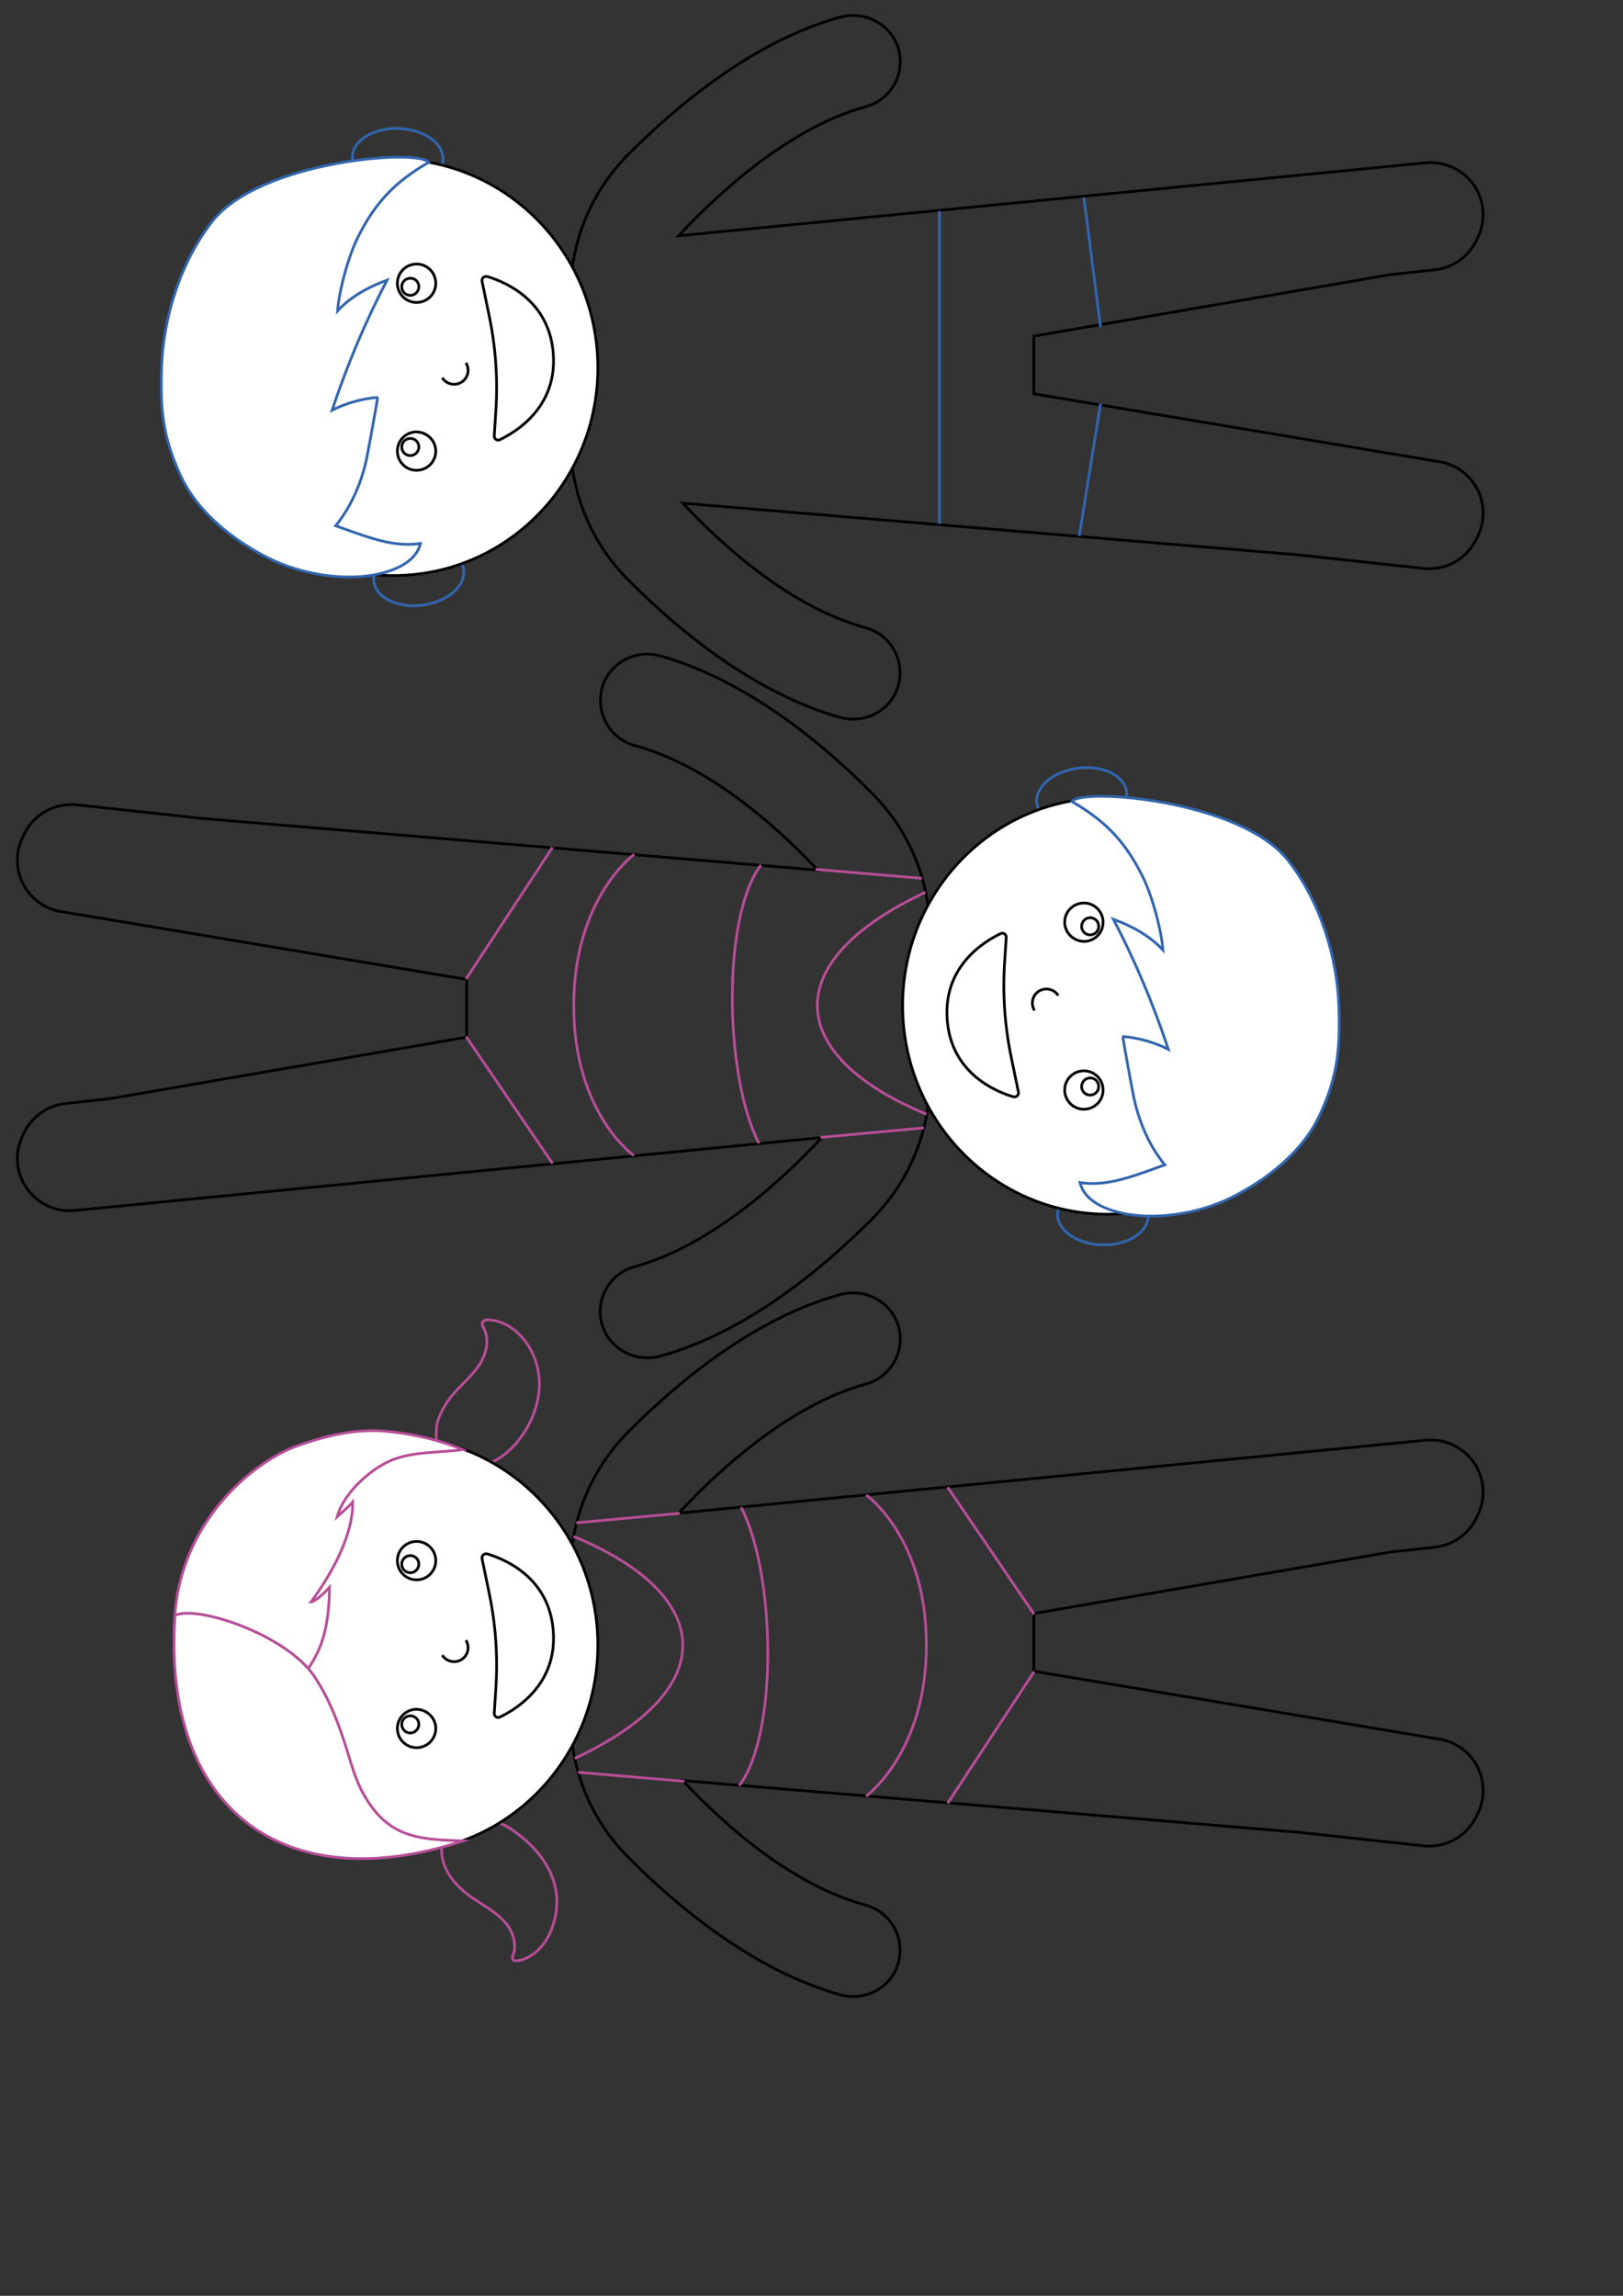 <?xml version="1.0" encoding="UTF-8" standalone="no"?>
<!-- Created with Inkscape (http://www.inkscape.org/) -->

<svg
   width="210mm"
   height="297mm"
   viewBox="0 0 210 297"
   version="1.1"
   id="svg1"
   xml:space="preserve"
   xmlns="http://www.w3.org/2000/svg"
   xmlns:svg="http://www.w3.org/2000/svg"><rect x="0" y="0" width="210" height="297" fill="#333333" stroke="none"/><defs
     id="defs1" /><g
     id="layer1"
     transform="rotate(90,61.279,36.699)"
     style="display:inline"><path
       id="body"
       class="st0"
       d="m 282.866,-12.42 c 0,0.563 -0.07,1.091 -0.211,1.619 -3.097,11.155 -11.366,21.114 -17.806,27.483 -4.856,4.856 -11.331,7.495 -18.228,7.495 h -18.58 c -6.897,0 -13.372,-2.674 -18.228,-7.495 -6.405,-6.369 -14.709,-16.293 -17.771,-27.448 -0.141,-0.528 -0.211,-1.091 -0.211,-1.619 0,-2.815 1.865,-5.278 4.539,-5.947 0.457,-0.106 0.95,-0.176 1.443,-0.176 2.71,0 5.102,1.83 5.806,4.434 2.78,10.17 11.648,19.53 16.68,24.21 l 0.035,0.035 -9.431,-96.595 c -0.035,-0.246 -0.035,-0.493 -0.035,-0.739 0,-3.449 2.604,-6.334 6.017,-6.721 0.246,-0.035 0.493,-0.035 0.739,-0.035 1.091,0 2.182,0.282 3.132,0.774 2.182,0.985 3.73,3.061 3.976,5.454 l 0.633,5.806 7.953,46.098 h 7.46 l 8.727,-52.116 c 0.387,-3.449 3.273,-6.017 6.721,-6.017 0.246,0 0.493,0 0.739,0.035 0.845,0.106 1.654,0.352 2.393,0.739 2.463,1.091 4.047,3.519 4.047,6.193 0,0.246 0,0.493 -0.035,0.739 l -1.759,16.222 -6.686,79.634 0.035,-0.035 c 5.912,-5.56 13.513,-14.181 16.082,-23.647 0.704,-2.604 3.097,-4.434 5.806,-4.434 0.598,0 1.196,0.07 1.759,0.246 2.534,0.739 4.258,3.132 4.258,5.806 z"
       style="fill:none;stroke:#000000;stroke-width:0.352;stroke-miterlimit:10" /><g
       id="shorts"
       transform="matrix(0.352,0,0,0.352,34.068,-154.446)"
       style="display:none">
	<line
   id="pants_top"
   class="st1"
   x1="340.9"
   y1="472.6"
   x2="340.9"
   y2="587.5"
   style="fill:none;stroke:#3265ae;stroke-miterlimit:10" />
	<line
   id="pants_leg"
   class="st1"
   x1="400.1"
   y1="543.4"
   x2="392.3"
   y2="592"
   style="fill:none;stroke:#3265ae;stroke-miterlimit:10" />
	
		<line
   id="pants_leg_00000154399437059703933320000012751104359486683782_"
   class="st1"
   x1="394"
   y1="467.6"
   x2="400.1"
   y2="515.2"
   style="fill:none;stroke:#3265ae;stroke-miterlimit:10" />
</g><g
       id="bra"
       transform="matrix(0,-0.352,0.352,0,50.79,97.794)">
	<path
   class="st2"
   d="m 271.2,581.8 c 14.5,-19.2 13.3,-78.1 0.7,-102.3"
   id="path1"
   style="fill:none;stroke:#b74e97;stroke-miterlimit:10" />
	<line
   class="st2"
   x1="249.3"
   y1="481.7"
   x2="211.3"
   y2="485.2"
   id="line1"
   style="fill:none;stroke:#b74e97;stroke-miterlimit:10" />
	<line
   class="st2"
   x1="251.1"
   y1="580.2"
   x2="212"
   y2="576.9"
   id="line2"
   style="fill:none;stroke:#b74e97;stroke-miterlimit:10" />
	<path
   class="st2"
   d="m 210.7,571.8 c 54.9,-25.7 51.2,-60.3 -0.4,-81.6"
   id="path2"
   style="fill:none;stroke:#b74e97;stroke-miterlimit:10" />
</g><g
       id="panties"
       transform="matrix(0,-0.352,0.352,0,50.79,97.794)">
	<path
   class="st2"
   d="m 317.9,475 c 0,0 22.1,15.5 22.1,55.1 0,39.6 -22.2,55.6 -22.2,55.6"
   id="path3"
   style="fill:none;stroke:#b74e97;stroke-miterlimit:10" />
	<line
   class="st2"
   x1="347.8"
   y1="472.1"
   x2="379.6"
   y2="518.8"
   id="line3"
   style="fill:none;stroke:#b74e97;stroke-miterlimit:10" />
	<line
   class="st2"
   x1="379.6"
   y1="539.9"
   x2="347.8"
   y2="588.3"
   id="line4"
   style="fill:none;stroke:#b74e97;stroke-miterlimit:10" />
</g><g
       id="short_hair_ears"
       transform="matrix(0.352,0,0,0.352,34.068,-154.446)"
       style="display:none">
	<path
   id="ear_00000134244838907327822830000000210152333635462027_"
   class="st1"
   d="m 145.3,464 c -9.2,-0.3 -16.5,-5.4 -16.3,-11.4 0.2,-6 7.8,-10.7 17,-10.4 9.2,0.3 16.5,5.4 16.3,11.4 -0.2,6 -7.8,10.7 -17,10.4 z"
   style="fill:none;stroke:#3265ae;stroke-miterlimit:10" />
	<path
   id="ear"
   class="st1"
   d="m 152,595.8 c -9.1,1.2 -15.9,7 -15.1,12.9 0.8,6 8.8,9.9 17.9,8.7 9.1,-1.2 15.9,-7 15.1,-12.9 -0.8,-6 -8.8,-9.9 -17.9,-8.7 z"
   style="fill:none;stroke:#3265ae;stroke-miterlimit:10" />
</g><g
       id="long_hair_ponytails"
       transform="matrix(0,-0.352,0.352,0,50.79,97.794)">
	<path
   id="ponytail_00000018920695854897356630000017633903483718003903_"
   class="st2"
   d="m 160.7,446.9 c 1.1,-3 2.8,-5.8 4.8,-8.3 3.1,-3.8 7,-6.9 9.8,-10.9 2.8,-4 4.3,-9.5 2.1,-13.8 -0.4,-0.8 -0.9,-1.6 -0.5,-2.4 0.4,-0.8 1.5,-1 2.4,-0.9 3.3,0.2 6.5,1.6 9.2,3.7 5.6,4.4 8.9,11.5 9.2,18.6 0.3,7.1 -2.1,14.2 -6.2,20.1 -2.7,3.9 -6.1,7.3 -10.3,9.5 -6.2,3.2 -16.2,3.8 -20,-3.3 -1.3,-2.4 -1.6,-5.3 -1.3,-8.1 0,-1.5 0.3,-2.9 0.8,-4.2"
   style="fill:none;stroke:#b74e97;stroke-miterlimit:10" />
	<path
   id="ponytail"
   class="st2"
   d="m 164.7,614.7 c 2,3.2 5,5.9 8.1,8.1 4.2,3 8.9,5.3 12.3,9.2 3,3.4 4.6,8.5 2.8,12.5 -0.3,0.8 0.2,1.7 1.1,1.7 6.1,-0.4 11.1,-5.9 13.3,-11.8 7.5,-20.2 -9.6,-33.2 -15.5,-37 -10.5,-6.8 -29.3,-2.2 -24.1,13.3 0.5,1.4 1.2,2.7 2,4"
   style="fill:none;stroke:#b74e97;stroke-miterlimit:10" />
</g><path
       id="head"
       class="st3"
       d="m 264.25,45.749 c 0.739,14.604 -10.733,27.061 -25.583,27.8 -14.85,0.739 -27.483,-10.486 -28.222,-25.09 -0.739,-14.604 10.733,-27.061 25.583,-27.8 14.85,-0.739 27.483,10.486 28.222,25.09 z"
       style="fill:#ffffff;stroke:#000000;stroke-width:0.352;stroke-miterlimit:10" /><path
       id="mouth"
       class="st0"
       d="m 246.268,34.031 -3.273,-0.211 c -4.223,-0.282 -8.445,0.035 -12.563,0.915 l -4.258,0.88 c -0.387,0.035 -0.669,-0.317 -0.563,-0.704 0.633,-2.111 2.956,-7.988 9.923,-8.516 7.003,-0.563 10.205,4.891 11.155,6.862 0.211,0.352 -0.035,0.739 -0.422,0.774 z"
       style="fill:none;stroke:#000000;stroke-width:0.352;stroke-miterlimit:10" /><path
       id="nose"
       class="st0"
       d="m 236.767,37.69 c 0.845,-0.528 1.971,-0.282 2.498,0.563 0.528,0.845 0.282,1.971 -0.563,2.498"
       style="fill:none;stroke:#000000;stroke-width:0.352;stroke-miterlimit:10" /><path
       id="short_hair"
       class="st4"
       d="m 61.41,13.162 c -4.152,5.243 -6.405,12.492 -6.616,18.932 -0.176,5.349 0.106,8.938 2.428,13.97 2.252,4.927 7.038,8.551 11.472,10.768 4.012,2.006 10.064,3.167 14.92,1.83 2.006,-0.563 4.188,-1.689 4.68,-3.765 -2.991,0.457 -5.806,-0.457 -8.621,-1.443 -0.774,-0.282 -1.584,-0.563 -2.358,-0.845 1.9,-2.323 3.273,-5.349 3.976,-8.551 0.141,-0.598 1.513,-8.058 1.443,-8.058 -2.041,0.176 -4.047,0.739 -5.877,1.654 1.935,-5.806 4.293,-11.437 7.108,-16.821 -2.323,0.845 -4.68,2.111 -6.405,3.976 0.211,-2.745 1.443,-7.179 2.674,-9.607 C 82.524,10.663 85.057,8.094 89.351,5.596 88.084,3.801 67.603,5.385 61.41,13.162 Z"
       style="display:none;fill:#ffffff;stroke:#3265ae;stroke-width:0.352;stroke-miterlimit:10" /><g
       id="long_hair"
       transform="matrix(0,-0.352,0.352,0,50.79,97.794)">
	<path
   class="st5"
   d="m 109.8,542.4 c 8.9,-9.8 10.6,-20.8 10.8,-33.5 -4.7,5.2 -6.8,5.4 -6.8,5.4 7.3,-9.9 15.6,-24.5 15.3,-36.7 -0.8,1.1 -5.7,5.4 -5.7,5.4 2.3,-8.4 11.4,-16.9 19.3,-20.5 7.9,-3.6 18.3,-3 26.9,-4.2 -8.3,-3.5 -18.8,-5.9 -27.8,-6.7 -11.4,-1.1 -21.7,1.4 -32.5,5.1 -21.3,7.4 -58.2,41 -41.5,93.3 2.4,7.7 6.7,14.9 6.7,14.9 0,0 21.9,-7.8 35.3,-22.5 z"
   id="path4"
   style="fill:#ffffff;stroke:#b74e97;stroke-miterlimit:10" />
	<path
   class="st5"
   d="m 63.8,519.2 c 8.2,-3.8 41.1,7.1 51.4,22.7 5.4,8.2 8.9,17.4 11.8,26.8 1.6,5.1 3,10.3 5.5,15.1 9,16.9 20,17.8 37.2,18.3 C 103.2,623.9 59,589.7 63.8,519.2 Z"
   id="path5"
   style="fill:#ffffff;stroke:#b74e97;stroke-miterlimit:10" />
</g><path
       id="eye_00000077303645340664995420000007728925370770267787_"
       class="st0"
       d="m 226.351,41.596 c 1.372,-0.07 2.534,0.985 2.604,2.358 0.07,1.372 -0.985,2.534 -2.358,2.604 -1.372,0.07 -2.534,-0.985 -2.604,-2.358 -0.07,-1.372 0.985,-2.534 2.358,-2.604"
       style="fill:none;stroke:#000000;stroke-width:0.352;stroke-miterlimit:10" /><path
       id="pupil"
       class="st0"
       d="m 228.04,44.834 c 0.035,0.598 -0.422,1.126 -1.056,1.161 -0.598,0.035 -1.126,-0.422 -1.161,-1.056 -0.035,-0.598 0.422,-1.126 1.056,-1.161 0.633,0 1.126,0.457 1.161,1.056"
       style="fill:none;stroke:#000000;stroke-width:0.352;stroke-miterlimit:10" /><path
       id="eye"
       class="st0"
       d="m 248.063,41.596 c 1.372,-0.07 2.534,0.985 2.604,2.358 0.07,1.372 -0.985,2.534 -2.358,2.604 -1.372,0.07 -2.534,-0.985 -2.604,-2.358 -0.035,-1.372 1.02,-2.534 2.358,-2.604"
       style="fill:none;stroke:#000000;stroke-width:0.352;stroke-miterlimit:10" /><path
       id="pupil_00000149367124268036342930000001570494510261434269_"
       class="st0"
       d="m 248.767,44.834 c 0.035,0.598 -0.422,1.126 -1.056,1.161 -0.598,0.035 -1.126,-0.422 -1.161,-1.056 -0.035,-0.598 0.422,-1.126 1.056,-1.161 0.633,0 1.126,0.457 1.161,1.056 z"
       style="fill:none;stroke:#000000;stroke-width:0.352;stroke-miterlimit:10" /></g><g
     id="g25"
     transform="rotate(90,102.592,78.011)"
     style="display:inline"><path
       id="path6"
       class="st0"
       d="m 109.205,96.856 c 0,-0.563 0.07,-1.091 0.211,-1.619 3.097,-11.155 11.366,-21.114 17.806,-27.483 4.856,-4.856 11.331,-7.495 18.228,-7.495 h 18.58 c 6.897,0 13.372,2.674 18.228,7.495 6.405,6.369 14.709,16.293 17.771,27.448 0.141,0.528 0.211,1.091 0.211,1.619 0,2.815 -1.865,5.278 -4.539,5.947 -0.457,0.106 -0.95,0.176 -1.443,0.176 -2.71,0 -5.102,-1.83 -5.806,-4.434 -2.78,-10.17 -11.648,-19.53 -16.68,-24.21 l -0.035,-0.035 9.431,96.595 c 0.035,0.246 0.035,0.493 0.035,0.739 0,3.449 -2.604,6.334 -6.017,6.721 -0.246,0.035 -0.493,0.035 -0.739,0.035 -1.091,0 -2.182,-0.282 -3.132,-0.774 -2.182,-0.985 -3.73,-3.061 -3.976,-5.454 l -0.633,-5.806 -7.953,-46.098 h -7.46 l -8.727,52.116 c -0.387,3.449 -3.273,6.017 -6.721,6.017 -0.246,0 -0.493,0 -0.739,-0.035 -0.845,-0.106 -1.654,-0.352 -2.393,-0.739 -2.463,-1.091 -4.047,-3.519 -4.047,-6.193 0,-0.246 0,-0.493 0.035,-0.739 l 1.759,-16.222 6.686,-79.634 -0.035,0.035 c -5.912,5.56 -13.513,14.181 -16.082,23.647 -0.704,2.604 -3.097,4.434 -5.806,4.434 -0.598,0 -1.196,-0.07 -1.759,-0.246 -2.534,-0.739 -4.258,-3.132 -4.258,-5.806 z"
       style="fill:none;stroke:#000000;stroke-width:0.352;stroke-miterlimit:10" /><g
       id="g8"
       transform="matrix(-0.352,0,0,-0.352,226.47,218.669)"
       style="display:none">
	<line
   id="line6"
   class="st1"
   x1="340.9"
   y1="472.6"
   x2="340.9"
   y2="587.5"
   style="fill:none;stroke:#3265ae;stroke-miterlimit:10" />
	<line
   id="line7"
   class="st1"
   x1="400.1"
   y1="543.4"
   x2="392.3"
   y2="592"
   style="fill:none;stroke:#3265ae;stroke-miterlimit:10" />
	
		<line
   id="line8"
   class="st1"
   x1="394"
   y1="467.6"
   x2="400.1"
   y2="515.2"
   style="fill:none;stroke:#3265ae;stroke-miterlimit:10" />
</g><g
       id="g10"
       transform="matrix(0,0.352,-0.352,0,341.28,-13.314)"
       style="display:inline">
	<path
   class="st2"
   d="m 271.2,581.8 c 14.5,-19.2 13.3,-78.1 0.7,-102.3"
   id="path8"
   style="fill:none;stroke:#b74e97;stroke-miterlimit:10" />
	<line
   class="st2"
   x1="249.3"
   y1="481.7"
   x2="211.3"
   y2="485.2"
   id="line9"
   style="fill:none;stroke:#b74e97;stroke-miterlimit:10" />
	<line
   class="st2"
   x1="251.1"
   y1="580.2"
   x2="212"
   y2="576.9"
   id="line10"
   style="fill:none;stroke:#b74e97;stroke-miterlimit:10" />
	<path
   class="st2"
   d="m 210.7,571.8 c 54.9,-25.7 51.2,-60.3 -0.4,-81.6"
   id="path10"
   style="fill:none;stroke:#b74e97;stroke-miterlimit:10" />
</g><g
       id="g12"
       transform="matrix(0,0.352,-0.352,0,341.28,-13.314)"
       style="display:inline">
	<path
   class="st2"
   d="m 317.9,475 c 0,0 22.1,15.5 22.1,55.1 0,39.6 -22.2,55.6 -22.2,55.6"
   id="path11"
   style="fill:none;stroke:#b74e97;stroke-miterlimit:10" />
	<line
   class="st2"
   x1="347.8"
   y1="472.1"
   x2="379.6"
   y2="518.8"
   id="line11"
   style="fill:none;stroke:#b74e97;stroke-miterlimit:10" />
	<line
   class="st2"
   x1="379.6"
   y1="539.9"
   x2="347.8"
   y2="588.3"
   id="line12"
   style="fill:none;stroke:#b74e97;stroke-miterlimit:10" />
</g><g
       id="g13"
       transform="matrix(0,0.352,-0.352,0,341.28,-13.358)"
       style="display:inline">
	<path
   id="path12"
   class="st1"
   d="m 145.3,464 c -9.2,-0.3 -16.5,-5.4 -16.3,-11.4 0.2,-6 7.8,-10.7 17,-10.4 9.2,0.3 16.5,5.4 16.3,11.4 -0.2,6 -7.8,10.7 -17,10.4 z"
   style="fill:none;stroke:#3265ae;stroke-miterlimit:10" />
	<path
   id="path13"
   class="st1"
   d="m 152,595.8 c -9.1,1.2 -15.9,7 -15.1,12.9 0.8,6 8.8,9.9 17.9,8.7 9.1,-1.2 15.9,-7 15.1,-12.9 -0.8,-6 -8.8,-9.9 -17.9,-8.7 z"
   style="fill:none;stroke:#3265ae;stroke-miterlimit:10" />
</g><g
       id="g15"
       transform="matrix(-0.352,0,0,-0.352,225.094,218.669)"
       style="display:none">
	<path
   id="path14"
   class="st2"
   d="m 160.7,446.9 c 1.1,-3 2.8,-5.8 4.8,-8.3 3.1,-3.8 7,-6.9 9.8,-10.9 2.8,-4 4.3,-9.5 2.1,-13.8 -0.4,-0.8 -0.9,-1.6 -0.5,-2.4 0.4,-0.8 1.5,-1 2.4,-0.9 3.3,0.2 6.5,1.6 9.2,3.7 5.6,4.4 8.9,11.5 9.2,18.6 0.3,7.1 -2.1,14.2 -6.2,20.1 -2.7,3.9 -6.1,7.3 -10.3,9.5 -6.2,3.2 -16.2,3.8 -20,-3.3 -1.3,-2.4 -1.6,-5.3 -1.3,-8.1 0,-1.5 0.3,-2.9 0.8,-4.2"
   style="fill:none;stroke:#b74e97;stroke-miterlimit:10" />
	<path
   id="path15"
   class="st2"
   d="m 164.7,614.7 c 2,3.2 5,5.9 8.1,8.1 4.2,3 8.9,5.3 12.3,9.2 3,3.4 4.6,8.5 2.8,12.5 -0.3,0.8 0.2,1.7 1.1,1.7 6.1,-0.4 11.1,-5.9 13.3,-11.8 7.5,-20.2 -9.6,-33.2 -15.5,-37 -10.5,-6.8 -29.3,-2.2 -24.1,13.3 0.5,1.4 1.2,2.7 2,4"
   style="fill:none;stroke:#b74e97;stroke-miterlimit:10" />
</g><path
       id="path16"
       class="st3"
       d="m 127.82,38.687 c -0.739,-14.604 10.733,-27.061 25.583,-27.8 14.85,-0.739 27.483,10.486 28.222,25.09 0.739,14.604 -10.733,27.061 -25.583,27.8 -14.85,0.739 -27.483,-10.486 -28.222,-25.09 z"
       style="fill:#ffffff;stroke:#000000;stroke-width:0.352;stroke-miterlimit:10" /><path
       id="path17"
       class="st0"
       d="m 145.802,50.405 3.273,0.211 c 4.223,0.282 8.445,-0.035 12.563,-0.915 l 4.258,-0.88 c 0.387,-0.035 0.669,0.317 0.563,0.704 -0.633,2.111 -2.956,7.988 -9.923,8.516 -7.003,0.563 -10.205,-4.891 -11.155,-6.862 -0.211,-0.352 0.035,-0.739 0.422,-0.774 z"
       style="fill:none;stroke:#000000;stroke-width:0.352;stroke-miterlimit:10" /><path
       id="path18"
       class="st0"
       d="m 155.303,46.746 c -0.845,0.528 -1.971,0.282 -2.498,-0.563 -0.528,-0.845 -0.282,-1.971 0.563,-2.498"
       style="fill:none;stroke:#000000;stroke-width:0.352;stroke-miterlimit:10" /><path
       id="path19"
       class="st4"
       d="m 135.832,13.984 c 5.243,-4.152 12.492,-6.404 18.932,-6.616 5.349,-0.176 8.938,0.106 13.97,2.428 4.927,2.252 8.551,7.038 10.768,11.472 2.006,4.012 3.167,10.064 1.83,14.92 -0.563,2.006 -1.689,4.188 -3.765,4.68 0.457,-2.991 -0.457,-5.806 -1.443,-8.621 -0.282,-0.774 -0.563,-1.584 -0.845,-2.358 -2.323,1.9 -5.349,3.273 -8.551,3.976 -0.598,0.141 -8.058,1.513 -8.058,1.443 0.176,-2.041 0.739,-4.047 1.654,-5.877 -5.806,1.935 -11.437,4.293 -16.821,7.108 0.845,-2.323 2.111,-4.68 3.976,-6.405 -2.745,0.211 -7.179,1.443 -9.607,2.674 -4.539,2.287 -7.108,4.821 -9.607,9.114 -1.795,-1.267 -0.211,-21.747 7.566,-27.941 z"
       style="fill:#ffffff;stroke:#3265ae;stroke-width:0.352;stroke-miterlimit:10" /><g
       id="g21"
       transform="matrix(-0.352,0,0,-0.352,225.094,218.669)"
       style="display:none">
	<path
   class="st5"
   d="m 109.8,542.4 c 8.9,-9.8 10.6,-20.8 10.8,-33.5 -4.7,5.2 -6.8,5.4 -6.8,5.4 7.3,-9.9 15.6,-24.5 15.3,-36.7 -0.8,1.1 -5.7,5.4 -5.7,5.4 2.3,-8.4 11.4,-16.9 19.3,-20.5 7.9,-3.6 18.3,-3 26.9,-4.2 -8.3,-3.5 -18.8,-5.9 -27.8,-6.7 -11.4,-1.1 -21.7,1.4 -32.5,5.1 -21.3,7.4 -58.2,41 -41.5,93.3 2.4,7.7 6.7,14.9 6.7,14.9 0,0 21.9,-7.8 35.3,-22.5 z"
   id="path20"
   style="fill:#ffffff;stroke:#b74e97;stroke-miterlimit:10" />
	<path
   class="st5"
   d="m 63.8,519.2 c 8.2,-3.8 41.1,7.1 51.4,22.7 5.4,8.2 8.9,17.4 11.8,26.8 1.6,5.1 3,10.3 5.5,15.1 9,16.9 20,17.8 37.2,18.3 C 103.2,623.9 59,589.7 63.8,519.2 Z"
   id="path21"
   style="fill:#ffffff;stroke:#b74e97;stroke-miterlimit:10" />
</g><path
       id="path22"
       class="st0"
       d="m 165.72,42.84 c -1.372,0.07 -2.534,-0.985 -2.604,-2.358 -0.07,-1.372 0.985,-2.534 2.358,-2.604 1.372,-0.07 2.534,0.985 2.604,2.358 0.07,1.372 -0.985,2.534 -2.358,2.604"
       style="fill:none;stroke:#000000;stroke-width:0.352;stroke-miterlimit:10" /><path
       id="path23"
       class="st0"
       d="m 164.03,39.602 c -0.035,-0.598 0.422,-1.126 1.056,-1.161 0.598,-0.035 1.126,0.422 1.161,1.056 0.035,0.598 -0.422,1.126 -1.056,1.161 -0.633,0 -1.126,-0.457 -1.161,-1.056"
       style="fill:none;stroke:#000000;stroke-width:0.352;stroke-miterlimit:10" /><path
       id="path24"
       class="st0"
       d="m 144.008,42.84 c -1.372,0.07 -2.534,-0.985 -2.604,-2.358 -0.07,-1.372 0.985,-2.534 2.358,-2.604 1.372,-0.07 2.534,0.985 2.604,2.358 0.035,1.372 -1.02,2.534 -2.358,2.604"
       style="fill:none;stroke:#000000;stroke-width:0.352;stroke-miterlimit:10" /><path
       id="path25"
       class="st0"
       d="m 143.304,39.602 c -0.035,-0.598 0.422,-1.126 1.056,-1.161 0.598,-0.035 1.126,0.422 1.161,1.056 0.035,0.598 -0.422,1.126 -1.056,1.161 -0.633,0 -1.126,-0.457 -1.161,-1.056 z"
       style="fill:none;stroke:#000000;stroke-width:0.352;stroke-miterlimit:10" /></g><g
     id="g45"
     transform="rotate(90,143.904,119.324)"
     style="display:inline"><path
       id="path26"
       class="st0"
       d="m 117.616,152.831 c 0,0.563 -0.07,1.091 -0.211,1.619 -3.097,11.155 -11.366,21.114 -17.806,27.483 -4.856,4.856 -11.331,7.495 -18.228,7.495 H 62.79 c -6.897,0 -13.372,-2.674 -18.228,-7.495 -6.405,-6.369 -14.709,-16.293 -17.771,-27.448 -0.141,-0.528 -0.211,-1.091 -0.211,-1.619 0,-2.815 1.865,-5.278 4.539,-5.947 0.457,-0.106 0.95,-0.176 1.443,-0.176 2.71,0 5.102,1.83 5.806,4.434 2.78,10.17 11.648,19.53 16.68,24.21 l 0.035,0.035 -9.431,-96.595 c -0.035,-0.246 -0.035,-0.493 -0.035,-0.739 0,-3.449 2.604,-6.334 6.017,-6.721 0.246,-0.035 0.493,-0.035 0.739,-0.035 1.091,0 2.182,0.282 3.132,0.774 2.182,0.985 3.73,3.061 3.976,5.454 l 0.633,5.806 7.953,46.098 h 7.46 l 8.727,-52.116 c 0.387,-3.449 3.273,-6.017 6.721,-6.017 0.246,0 0.493,0 0.739,0.035 0.845,0.106 1.654,0.352 2.393,0.739 2.463,1.091 4.047,3.519 4.047,6.193 0,0.246 0,0.493 -0.035,0.739 l -1.759,16.222 -6.686,79.634 0.035,-0.035 c 5.912,-5.56 13.513,-14.181 16.082,-23.647 0.704,-2.604 3.097,-4.434 5.806,-4.434 0.598,0 1.196,0.07 1.759,0.246 2.534,0.739 4.258,3.132 4.258,5.806 z"
       style="fill:none;stroke:#000000;stroke-width:0.352;stroke-miterlimit:10" /><g
       id="g28"
       transform="matrix(0,-0.352,0.352,0,-114.46,261.669)"
       style="display:inline">
	<line
   id="line26"
   class="st1"
   x1="340.9"
   y1="472.6"
   x2="340.9"
   y2="587.5"
   style="fill:none;stroke:#3265ae;stroke-miterlimit:10" />
	<line
   id="line27"
   class="st1"
   x1="400.1"
   y1="543.4"
   x2="392.3"
   y2="592"
   style="fill:none;stroke:#3265ae;stroke-miterlimit:10" />
	
		<line
   id="line28"
   class="st1"
   x1="394"
   y1="467.6"
   x2="400.1"
   y2="515.2"
   style="fill:none;stroke:#3265ae;stroke-miterlimit:10" />
</g><g
       id="g33"
       transform="matrix(0,-0.352,0.352,0,-114.46,263.045)">
	<path
   id="path32"
   class="st1"
   d="m 145.3,464 c -9.2,-0.3 -16.5,-5.4 -16.3,-11.4 0.2,-6 7.8,-10.7 17,-10.4 9.2,0.3 16.5,5.4 16.3,11.4 -0.2,6 -7.8,10.7 -17,10.4 z"
   style="fill:none;stroke:#3265ae;stroke-miterlimit:10" />
	<path
   id="path33"
   class="st1"
   d="m 152,595.8 c -9.1,1.2 -15.9,7 -15.1,12.9 0.8,6 8.8,9.9 17.9,8.7 9.1,-1.2 15.9,-7 15.1,-12.9 -0.8,-6 -8.8,-9.9 -17.9,-8.7 z"
   style="fill:none;stroke:#3265ae;stroke-miterlimit:10" />
</g><g
       id="g35"
       transform="matrix(0.352,0,0,0.352,34.067,-154.446)"
       style="display:none">
	<path
   id="path34"
   class="st2"
   d="m 160.7,446.9 c 1.1,-3 2.8,-5.8 4.8,-8.3 3.1,-3.8 7,-6.9 9.8,-10.9 2.8,-4 4.3,-9.5 2.1,-13.8 -0.4,-0.8 -0.9,-1.6 -0.5,-2.4 0.4,-0.8 1.5,-1 2.4,-0.9 3.3,0.2 6.5,1.6 9.2,3.7 5.6,4.4 8.9,11.5 9.2,18.6 0.3,7.1 -2.1,14.2 -6.2,20.1 -2.7,3.9 -6.1,7.3 -10.3,9.5 -6.2,3.2 -16.2,3.8 -20,-3.3 -1.3,-2.4 -1.6,-5.3 -1.3,-8.1 0,-1.5 0.3,-2.9 0.8,-4.2"
   style="fill:none;stroke:#b74e97;stroke-miterlimit:10" />
	<path
   id="path35"
   class="st2"
   d="m 164.7,614.7 c 2,3.2 5,5.9 8.1,8.1 4.2,3 8.9,5.3 12.3,9.2 3,3.4 4.6,8.5 2.8,12.5 -0.3,0.8 0.2,1.7 1.1,1.7 6.1,-0.4 11.1,-5.9 13.3,-11.8 7.5,-20.2 -9.6,-33.2 -15.5,-37 -10.5,-6.8 -29.3,-2.2 -24.1,13.3 0.5,1.4 1.2,2.7 2,4"
   style="fill:none;stroke:#b74e97;stroke-miterlimit:10" />
</g><path
       id="path36"
       class="st3"
       d="m 99,210.999 c 0.739,14.604 -10.733,27.061 -25.583,27.8 -14.85,0.739 -27.483,-10.486 -28.222,-25.09 -0.739,-14.604 10.733,-27.061 25.583,-27.8 14.85,-0.739 27.483,10.486 28.222,25.09 z"
       style="fill:#ffffff;stroke:#000000;stroke-width:0.352;stroke-miterlimit:10" /><path
       id="path37"
       class="st0"
       d="m 81.018,199.281 -3.273,-0.211 c -4.223,-0.282 -8.445,0.035 -12.563,0.915 l -4.258,0.88 c -0.387,0.035 -0.669,-0.317 -0.563,-0.704 0.633,-2.111 2.956,-7.988 9.923,-8.516 7.003,-0.563 10.205,4.891 11.155,6.862 0.211,0.352 -0.035,0.739 -0.422,0.774 z"
       style="fill:none;stroke:#000000;stroke-width:0.352;stroke-miterlimit:10" /><path
       id="path38"
       class="st0"
       d="m 71.517,202.941 c 0.845,-0.528 1.971,-0.282 2.498,0.563 0.528,0.845 0.282,1.971 -0.563,2.498"
       style="fill:none;stroke:#000000;stroke-width:0.352;stroke-miterlimit:10" /><path
       id="path39"
       class="st4"
       d="m 53.148,235.702 c 5.243,4.152 12.492,6.404 18.932,6.616 5.349,0.176 8.938,-0.106 13.97,-2.428 4.927,-2.252 8.551,-7.038 10.768,-11.472 2.006,-4.012 3.167,-10.064 1.83,-14.92 -0.563,-2.006 -1.689,-4.188 -3.765,-4.68 0.457,2.991 -0.457,5.806 -1.443,8.621 -0.282,0.774 -0.563,1.584 -0.845,2.358 -2.323,-1.9 -5.349,-3.273 -8.551,-3.976 -0.598,-0.141 -8.058,-1.513 -8.058,-1.443 0.176,2.041 0.739,4.047 1.654,5.877 -5.806,-1.935 -11.437,-4.293 -16.821,-7.108 0.845,2.323 2.111,4.68 3.976,6.405 -2.745,-0.211 -7.179,-1.443 -9.607,-2.674 -4.539,-2.287 -7.108,-4.821 -9.607,-9.114 -1.795,1.267 -0.211,21.747 7.566,27.941 z"
       style="fill:#ffffff;stroke:#3265ae;stroke-width:0.352;stroke-miterlimit:10" /><g
       id="g41"
       transform="matrix(0.352,0,0,0.352,34.067,-154.446)"
       style="display:none">
	<path
   class="st5"
   d="m 109.8,542.4 c 8.9,-9.8 10.6,-20.8 10.8,-33.5 -4.7,5.2 -6.8,5.4 -6.8,5.4 7.3,-9.9 15.6,-24.5 15.3,-36.7 -0.8,1.1 -5.7,5.4 -5.7,5.4 2.3,-8.4 11.4,-16.9 19.3,-20.5 7.9,-3.6 18.3,-3 26.9,-4.2 -8.3,-3.5 -18.8,-5.9 -27.8,-6.7 -11.4,-1.1 -21.7,1.4 -32.5,5.1 -21.3,7.4 -58.2,41 -41.5,93.3 2.4,7.7 6.7,14.9 6.7,14.9 0,0 21.9,-7.8 35.3,-22.5 z"
   id="path40"
   style="fill:#ffffff;stroke:#b74e97;stroke-miterlimit:10" />
	<path
   class="st5"
   d="m 63.8,519.2 c 8.2,-3.8 41.1,7.1 51.4,22.7 5.4,8.2 8.9,17.4 11.8,26.8 1.6,5.1 3,10.3 5.5,15.1 9,16.9 20,17.8 37.2,18.3 C 103.2,623.9 59,589.7 63.8,519.2 Z"
   id="path41"
   style="fill:#ffffff;stroke:#b74e97;stroke-miterlimit:10" />
</g><path
       id="path42"
       class="st0"
       d="m 61.101,206.847 c 1.372,-0.07 2.534,0.985 2.604,2.358 0.07,1.372 -0.985,2.534 -2.358,2.604 -1.372,0.07 -2.534,-0.985 -2.604,-2.358 -0.07,-1.372 0.985,-2.534 2.358,-2.604"
       style="fill:none;stroke:#000000;stroke-width:0.352;stroke-miterlimit:10" /><path
       id="path43"
       class="st0"
       d="m 62.79,210.084 c 0.035,0.598 -0.422,1.126 -1.056,1.161 -0.598,0.035 -1.126,-0.422 -1.161,-1.056 -0.035,-0.598 0.422,-1.126 1.056,-1.161 0.633,0 1.126,0.457 1.161,1.056"
       style="fill:none;stroke:#000000;stroke-width:0.352;stroke-miterlimit:10" /><path
       id="path44"
       class="st0"
       d="m 82.813,206.847 c 1.372,-0.07 2.534,0.985 2.604,2.358 0.07,1.372 -0.985,2.534 -2.358,2.604 -1.372,0.07 -2.534,-0.985 -2.604,-2.358 -0.035,-1.372 1.02,-2.534 2.358,-2.604"
       style="fill:none;stroke:#000000;stroke-width:0.352;stroke-miterlimit:10" /><path
       id="path45"
       class="st0"
       d="m 83.517,210.084 c 0.035,0.598 -0.422,1.126 -1.056,1.161 -0.598,0.035 -1.126,-0.422 -1.161,-1.056 -0.035,-0.598 0.422,-1.126 1.056,-1.161 0.633,0 1.126,0.457 1.161,1.056 z"
       style="fill:none;stroke:#000000;stroke-width:0.352;stroke-miterlimit:10" /></g><g
     id="layer2"
     style="display:none"><rect
       style="display:inline;fill:#00ff00;fill-opacity:0.25;stroke:none;stroke-width:0.415"
       id="rect3"
       width="270"
       height="200"
       x="13.5"
       y="5" /></g></svg>
